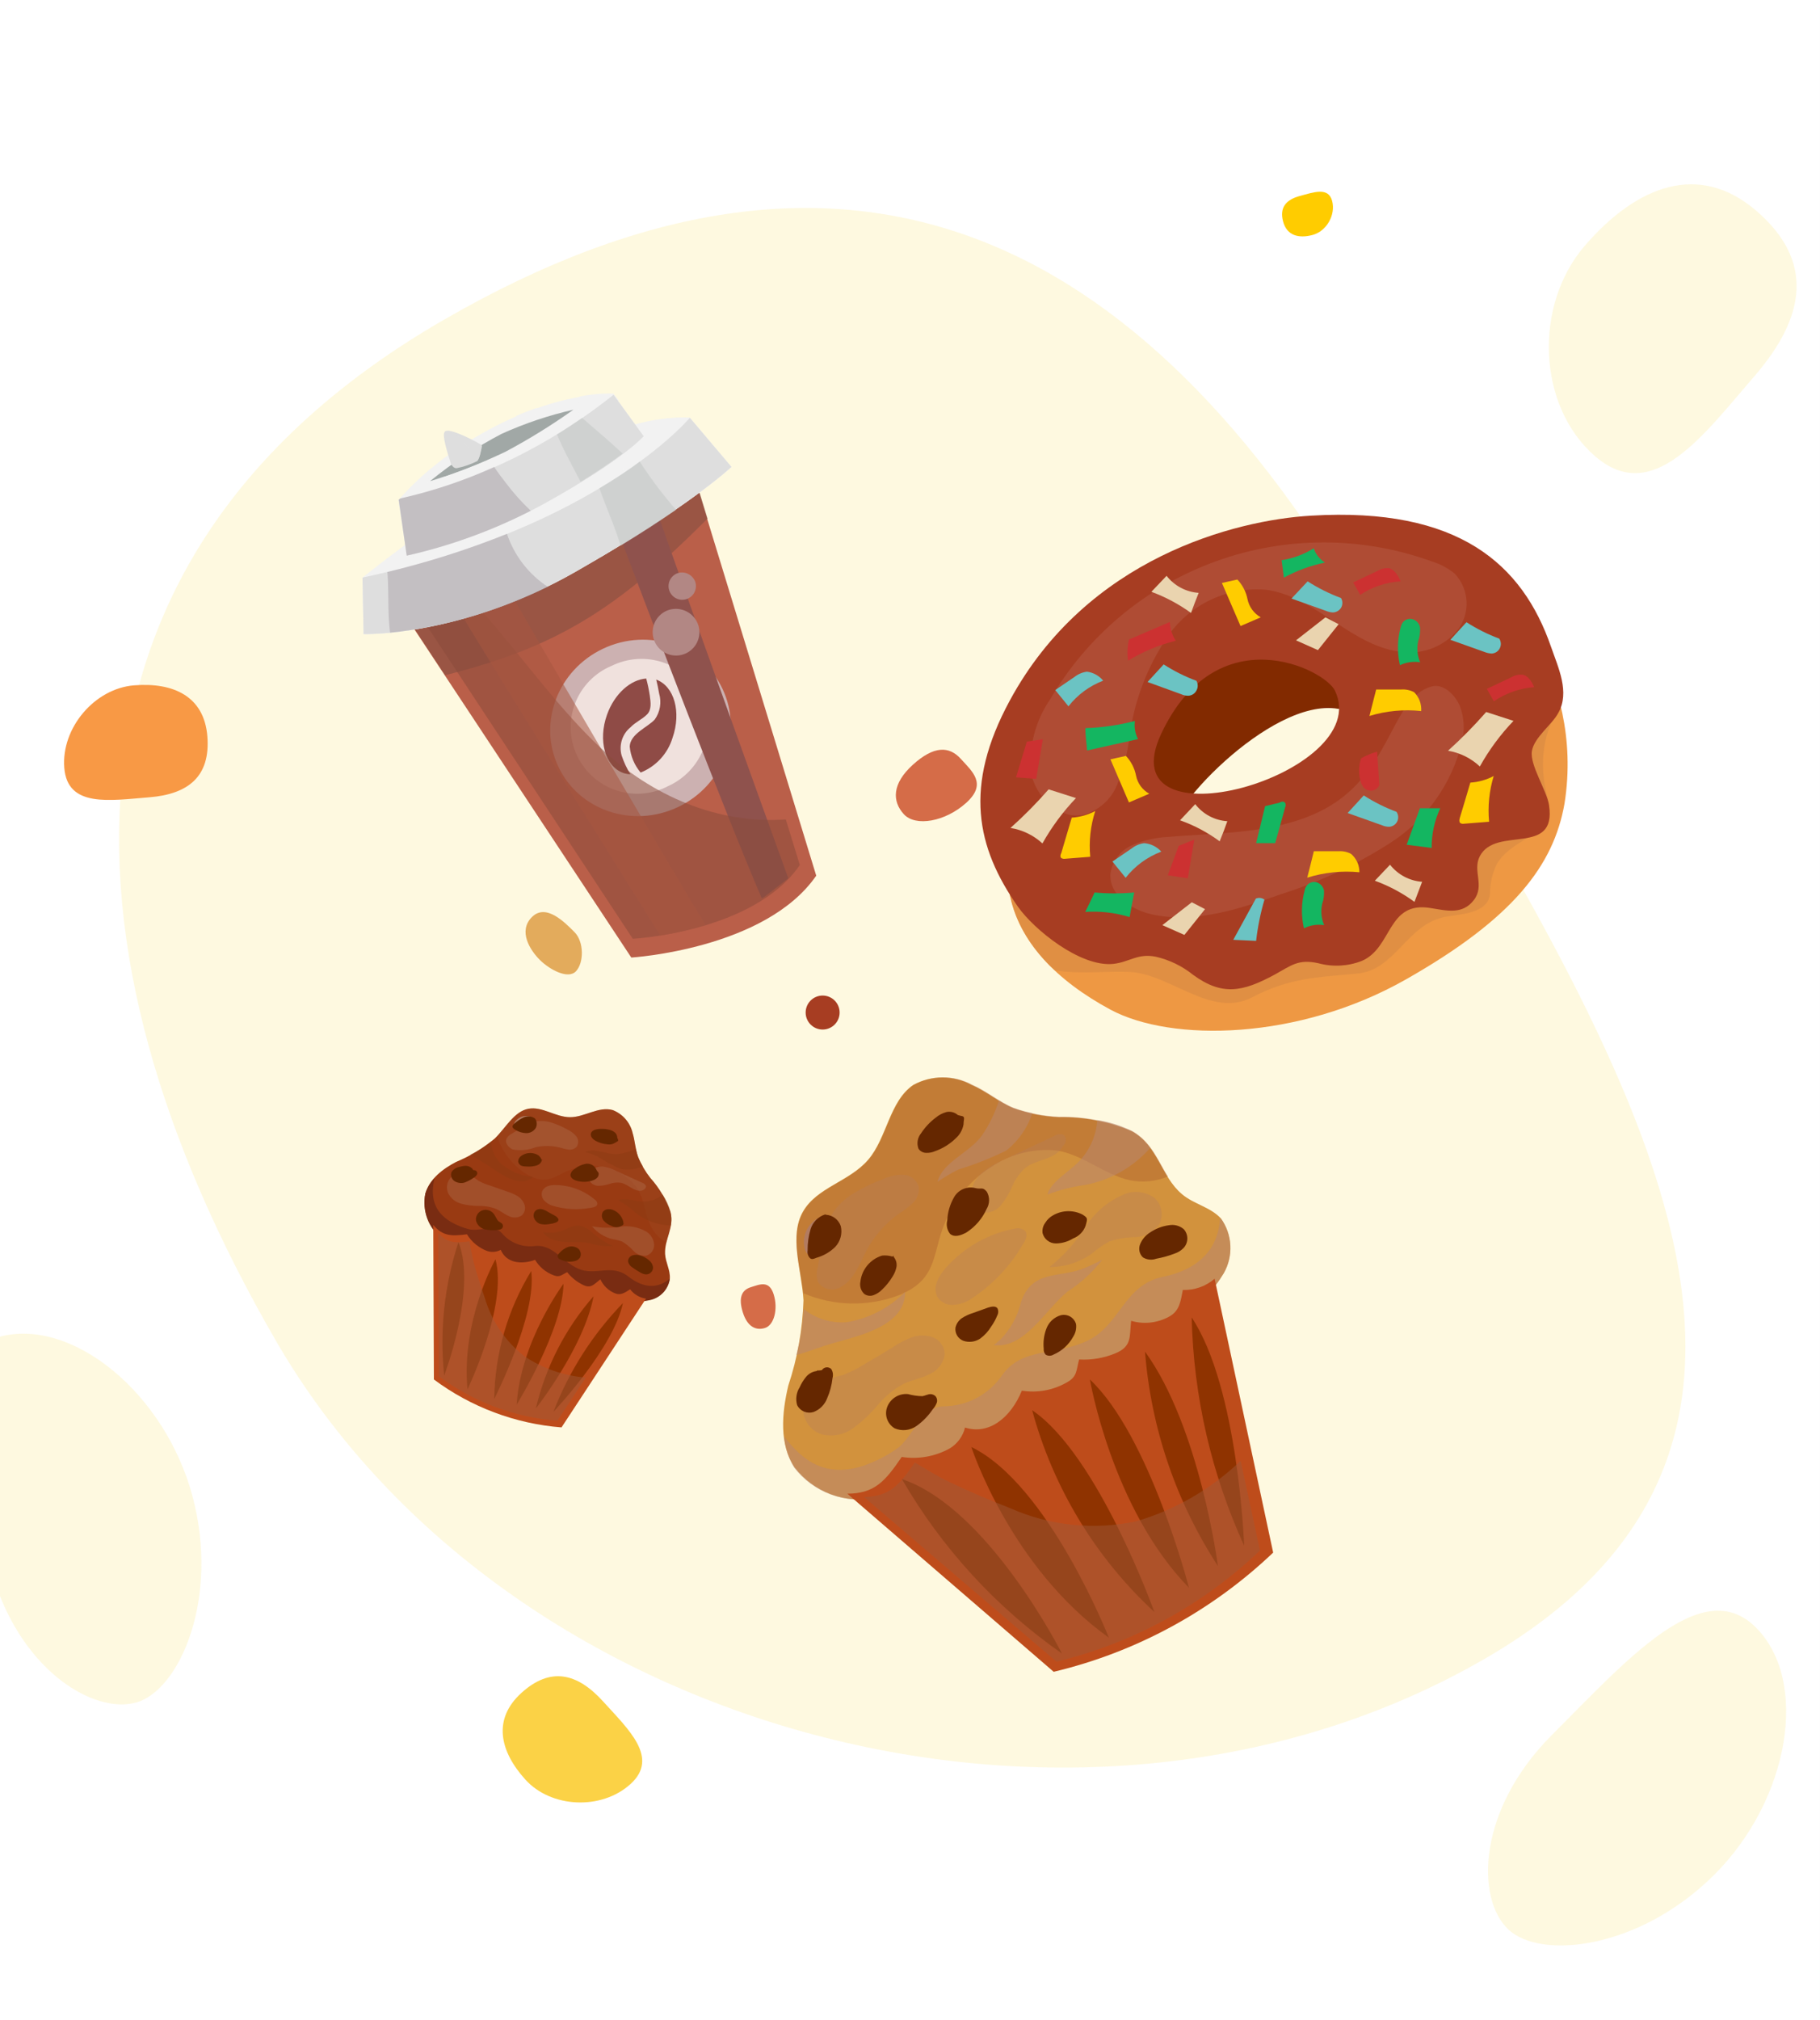 <svg width="375" height="416" viewBox="0 0 375 416" fill="none" xmlns="http://www.w3.org/2000/svg">
<rect x="0" y="0" width="375" height="416" fill="#333333" stroke="none"/>
<g clip-path="url(#clip0)">
<rect y="-58" width="375" height="812" rx="20" fill="white"/>
<path d="M305.884 341.594C223.094 389.393 103.841 357.48 56.734 275.888C9.627 194.296 8.621 113.671 91.412 65.872C174.203 18.073 235.201 47.297 282.308 128.889C329.415 210.481 388.675 293.795 305.884 341.594Z" fill="#FBDF6A" fill-opacity="0.21"/>
<path d="M328.651 93.941C316.813 83.707 315.889 62.921 326.565 50.57C337.241 38.219 350.095 33.222 361.933 43.455C373.771 53.688 372.179 65.095 361.503 77.446C350.827 89.796 340.49 104.174 328.651 93.941Z" fill="#FBDF6A" fill-opacity="0.21"/>
<path d="M361.79 335.124C372.855 346.189 368.689 370.569 353.279 385.978C337.87 401.388 317.415 403.646 310.737 397.26C304.059 390.874 304.377 372.644 319.787 357.235C335.196 341.825 350.725 324.059 361.79 335.124Z" fill="#FBDF6A" fill-opacity="0.21"/>
<path d="M-0.13 275.266C14.985 271.215 34.015 287.013 39.655 308.063C45.295 329.113 37.024 347.956 28.154 350.546C19.285 353.136 3.657 343.746 -1.984 322.697C-7.624 301.647 -15.245 279.316 -0.13 275.266Z" fill="#FBDF6A" fill-opacity="0.21"/>
<path d="M81.294 123.405L130.076 197.175C130.076 197.175 157.692 195.483 168.18 180.315L142.464 96.223C142.464 96.223 100.26 119.455 81.294 123.405Z" fill="#BA5F49"/>
<g style="mix-blend-mode:multiply" opacity="0.75">
<path d="M145.779 106.786L142.532 96.171C142.532 96.171 100.327 119.403 81.361 123.352L91.729 139.035C113.938 133.439 126.665 126.012 145.779 106.786Z" fill="#8F5243"/>
</g>
<path d="M148.887 141.889C144.627 132.882 133.598 129.162 124.253 133.579C114.908 137.996 110.785 148.878 115.045 157.885C119.305 166.892 130.334 170.612 139.679 166.195C149.024 161.778 153.146 150.896 148.887 141.889Z" fill="#CCB1B1"/>
<path d="M144.698 143.416C146.203 146.805 146.304 150.651 144.98 154.112C143.657 157.574 141.015 160.369 137.634 161.886C135.998 162.744 134.204 163.26 132.362 163.406C130.521 163.551 128.668 163.322 126.916 162.733C125.165 162.143 123.551 161.205 122.171 159.975C120.791 158.745 119.674 157.249 118.888 155.576C118.101 153.904 117.662 152.089 117.595 150.242C117.528 148.395 117.836 146.554 118.5 144.83C119.163 143.106 120.169 141.534 121.457 140.209C122.744 138.884 124.286 137.833 125.991 137.121C129.307 135.485 133.136 135.229 136.641 136.409C140.147 137.588 143.043 140.108 144.698 143.416Z" fill="#F0E1DD"/>
<path d="M128.081 155.563C127.788 154.519 127.807 153.411 128.136 152.377C128.464 151.343 129.088 150.428 129.93 149.744C130.932 148.697 132.317 148.111 133.311 147.124C134.305 146.137 134.071 144.613 133.882 143.216C133.704 142.039 133.459 140.872 133.15 139.722C129.952 139.926 126.61 142.841 125.071 147.175C123.183 152.455 124.668 157.829 128.404 159.158C128.884 159.325 129.386 159.42 129.893 159.438C129.141 158.221 128.533 156.921 128.081 155.563Z" fill="#8F4B46"/>
<path d="M135.211 139.939C135.44 140.862 135.639 141.818 135.809 142.805C136.075 143.709 136.131 144.661 135.974 145.59C135.817 146.519 135.451 147.399 134.903 148.165C133.435 149.763 129.883 151.08 129.75 153.702C129.928 155.683 130.713 157.561 131.997 159.081C133.56 158.459 134.963 157.492 136.102 156.254C137.241 155.015 138.086 153.536 138.575 151.925C140.416 146.654 138.943 141.297 135.211 139.939Z" fill="#8F4B46"/>
<g style="mix-blend-mode:screen">
<path d="M157.81 184.427C159.145 183.391 160.768 182.134 162.425 180.85C157.419 167.022 141.158 121.982 135.648 106.108C133.036 107.566 130.341 108.868 127.576 110.009C133.304 125.361 149.977 168.837 156.95 184.958C157.286 184.833 157.552 184.653 157.81 184.427Z" fill="#8F524D"/>
</g>
<g style="mix-blend-mode:multiply" opacity="0.55">
<path d="M123.668 153.921C115.465 146.199 108.668 136.765 101.349 128.195C99.639 126.284 98.067 124.255 96.643 122.122C93.091 123.517 89.436 124.639 85.713 125.476L130.381 193.31C130.381 193.31 155.329 191.981 164.798 178.117L161.913 168.738C148.082 169.71 134.517 164.113 123.668 153.921Z" fill="#8B4B3A"/>
</g>
<g style="mix-blend-mode:multiply" opacity="0.55">
<path d="M103.884 119.733C101.254 120.878 95.669 122.471 93.203 123.408C100.841 136.441 135.096 191.118 136.071 192.691C139.219 192.146 142.329 191.4 145.381 190.457C142.541 186.025 105.523 123.174 103.884 119.733Z" fill="#A75640"/>
</g>
<g style="mix-blend-mode:screen">
<path d="M143.908 128.813C144.176 129.722 144.171 130.691 143.891 131.596C143.612 132.502 143.071 133.305 142.337 133.905C141.603 134.504 140.709 134.874 139.765 134.966C138.822 135.059 137.872 134.871 137.035 134.427C136.198 133.982 135.51 133.299 135.059 132.466C134.607 131.632 134.412 130.683 134.498 129.739C134.583 128.795 134.945 127.897 135.539 127.158C136.133 126.42 136.931 125.873 137.835 125.586C138.445 125.399 139.087 125.334 139.722 125.394C140.358 125.455 140.976 125.641 141.54 125.94C142.104 126.24 142.603 126.648 143.01 127.141C143.416 127.634 143.721 128.202 143.908 128.813Z" fill="#B28784"/>
</g>
<g style="mix-blend-mode:screen">
<path d="M143.313 120.014C143.443 120.548 143.416 121.108 143.233 121.627C143.05 122.145 142.719 122.598 142.283 122.931C141.846 123.264 141.321 123.462 140.773 123.502C140.225 123.541 139.677 123.419 139.197 123.152C138.717 122.885 138.325 122.483 138.07 121.996C137.814 121.509 137.706 120.959 137.759 120.412C137.812 119.865 138.023 119.345 138.367 118.917C138.711 118.488 139.172 118.169 139.694 117.999C140.064 117.891 140.452 117.858 140.834 117.901C141.217 117.944 141.588 118.063 141.924 118.251C142.261 118.438 142.557 118.691 142.795 118.993C143.034 119.296 143.209 119.643 143.313 120.014Z" fill="#B28784"/>
</g>
<path d="M74.692 118.937L74.913 130.57C74.913 130.57 95.12 131.155 118.691 117.679C142.263 104.204 150.709 96.142 150.709 96.142L142.138 86.025C142.138 86.025 119.677 83.126 74.692 118.937Z" fill="#F2F2F2"/>
<g style="mix-blend-mode:screen" opacity="0.9">
<path d="M83.811 124.594C84.141 120.484 84.693 116.395 85.468 112.345L85.744 110.642C82.271 113.144 78.563 115.936 74.731 118.987L74.913 130.57C77.654 130.567 80.391 130.365 83.102 129.963C83.248 128.163 83.485 126.371 83.811 124.594Z" fill="#F2F2F2"/>
</g>
<g style="mix-blend-mode:screen" opacity="0.9">
<path d="M123.728 114.751C143.473 103.077 150.675 96.169 150.675 96.169L142.138 86.025C138.191 85.861 134.245 86.365 130.467 87.516C128.761 96.663 125.935 105.622 123.728 114.751Z" fill="#F2F2F2"/>
</g>
<path d="M74.692 118.937L74.913 130.57C74.913 130.57 95.12 131.155 118.691 117.679C142.263 104.204 150.709 96.142 150.709 96.142L142.138 86.025C142.138 86.025 123.448 108.524 74.692 118.937Z" fill="#DEDEDE"/>
<g style="mix-blend-mode:screen" opacity="0.65">
<path d="M131.816 95.053C129.534 96.822 126.73 98.616 123.513 100.541C124.729 104.066 126.319 107.653 127.169 110.216C127.385 110.915 127.619 111.6 127.888 112.366C132.464 109.578 136.221 107.127 139.297 104.986C136.572 101.856 134.072 98.537 131.816 95.053Z" fill="#C7CBC9"/>
</g>
<g style="mix-blend-mode:multiply" opacity="0.35">
<path d="M104.454 109.923C96.443 113.144 88.205 115.772 79.808 117.787C79.855 118.266 79.901 118.744 79.917 119.219C80.088 122.931 79.898 126.598 80.377 130.288C91.688 129.07 102.697 125.881 112.906 120.863C108.938 118.271 105.961 114.416 104.454 109.923Z" fill="#8F838D"/>
</g>
<path d="M82.142 102.956L83.802 114.421C94.089 112.093 103.984 108.291 113.182 103.132C128.577 94.505 132.631 89.819 132.631 89.819L126.33 81.165C126.33 81.165 114.495 80.211 97.761 90.147C91.924 93.584 86.655 97.905 82.142 102.956Z" fill="#F2F2F2"/>
<g style="mix-blend-mode:screen" opacity="0.9">
<path d="M126.011 84.77C126.295 84.333 126.553 83.862 126.81 83.392C126.98 83.038 127.201 82.712 127.467 82.423L126.405 81.053C124.078 80.98 121.751 81.176 119.469 81.636C119.362 83.208 119.22 84.807 119.04 86.355C118.859 87.902 118.66 89.356 118.412 90.957C121.073 89.056 123.611 86.99 126.011 84.77Z" fill="#F2F2F2"/>
</g>
<g style="mix-blend-mode:screen" opacity="0.9">
<path d="M107.032 97.501C108.145 97.018 109.236 96.47 110.31 95.935C109.716 95.104 109.429 94.092 109.498 93.072C109.638 90.04 110.179 86.967 110.572 83.982C109.232 84.452 107.82 85.005 106.417 85.605C105.45 89.874 104.823 94.232 104.152 98.569C105.055 98.302 106.05 97.91 107.032 97.501Z" fill="#F2F2F2"/>
</g>
<g style="mix-blend-mode:screen" opacity="0.9">
<path d="M86.954 103.369C87.137 102.721 87.341 102.076 87.565 101.433C87.991 99.749 88.435 98.052 88.904 96.388C86.472 98.386 84.21 100.582 82.142 102.956L82.39 104.848C83.892 104.307 85.403 103.812 86.954 103.369Z" fill="#F2F2F2"/>
</g>
<path d="M108.632 92.931C100.356 97.291 91.551 100.565 82.437 102.673L82.116 102.922L83.802 114.421C94.089 112.093 103.984 108.291 113.182 103.132C128.577 94.505 132.631 89.82 132.631 89.82L126.421 81.284C120.869 85.714 114.913 89.614 108.632 92.931Z" fill="#DEDEDE"/>
<g style="mix-blend-mode:screen" opacity="0.65">
<path d="M119.947 86.058C118.177 87.267 116.51 88.397 114.759 89.455C116.162 92.836 118.011 96.06 119.623 99.223C123.475 96.861 126.285 94.9 128.289 93.401C125.647 90.9 122.763 88.505 119.947 86.058Z" fill="#C7CBC9"/>
</g>
<g style="mix-blend-mode:multiply" opacity="0.35">
<path d="M104.108 99.28C103.334 98.282 102.535 97.25 101.82 96.153C95.621 98.984 89.141 101.156 82.488 102.634L82.166 102.882L83.802 114.421C92.674 112.421 101.258 109.316 109.355 105.178C107.44 103.366 105.685 101.393 104.108 99.28Z" fill="#8F838D"/>
</g>
<path d="M88.61 99.08C93.173 95.341 98.108 92.079 103.336 89.346C108.093 87.192 113.056 85.523 118.148 84.365C113.675 87.549 109 90.439 104.153 93.018C99.127 95.416 93.932 97.442 88.61 99.08Z" fill="#A1A8A6"/>
<g style="mix-blend-mode:multiply">
<path d="M98.415 91.725C97.572 92.243 96.803 93.137 95.947 93.638C94.384 95.005 92.931 96.493 91.602 98.088C93.739 97.353 96.742 96.27 100.325 94.713C99.882 91.103 98.913 91.529 98.415 91.725Z" fill="#A1A8A6"/>
</g>
<path d="M94.134 96.397C93.618 96.499 93.101 96.006 92.854 95.304C92.135 93.153 91.084 89.528 91.593 88.998C91.952 87.61 99.344 91.492 99.306 91.792C99.166 92.659 98.796 94.625 98.279 94.971C96.969 95.633 95.574 96.113 94.134 96.397Z" fill="#DEDEDE"/>
<g style="mix-blend-mode:screen" opacity="0.65">
<path d="M92.162 88.719C94.094 89.118 96.198 91.413 98.245 94.998C98.769 94.591 99.149 92.672 99.272 91.819C99.344 91.493 93.252 88.416 92.162 88.719Z" fill="#DEDEDE"/>
</g>
<path d="M307.797 119.713C301.865 113.233 260.339 114.54 240.229 129.487C233.372 134.579 229.345 142.066 223.902 147.647C197.098 175.664 206.622 195.948 228.8 207.9C241.318 214.625 267.496 214.271 289.701 201.665C311.906 189.059 320.124 178.142 322.356 165.481C326.682 138.309 307.797 119.713 307.797 119.713ZM293.402 166.788C290.082 166.08 285.238 164.474 280.258 163.548C280.105 163.561 279.95 163.561 279.796 163.548C276.586 163.662 273.387 163.98 270.217 164.501C268.955 165.484 267.638 166.393 266.271 167.224C263.622 168.266 261.367 170.113 259.822 172.506C259.277 173.427 258.555 174.232 257.7 174.874C256.56 176.66 255.551 178.525 254.679 180.456C250.135 190.502 245.753 175.664 241.291 172.097C238.896 168.122 261.482 143.4 275.551 145.796C277.397 145.831 279.229 146.124 280.993 146.667L281.565 146.885C286.708 147.62 291.824 148.9 296.885 149.989C307.688 152.385 304.178 169.238 293.402 166.87V166.788Z" fill="#EE9843"/>
<g style="mix-blend-mode:multiply" opacity="0.65">
<path d="M306.872 119.032C298.409 113.369 259.523 115.139 240.23 129.487C233.372 134.579 229.345 142.066 223.902 147.647C202.949 169.429 204.228 186.691 216.283 198.834L217.399 199.814C222.841 200.713 228.882 199.814 233.508 200.195C241.672 201.094 249.836 209.616 257.999 205.368C265.7 201.339 271.333 201.257 279.769 200.467C287.361 199.732 289.756 190.72 297.294 188.896C300.341 188.188 306.655 188.379 307.008 183.995C307.015 181.902 307.489 179.837 308.396 177.951C311.934 171.934 321.077 172.288 318.846 164.12C316.941 157.286 318.056 149.907 321.567 145.878C319.227 131.148 309.702 122.19 306.872 119.032ZM293.266 166.87C289.946 166.162 285.103 164.555 280.123 163.63C279.969 163.643 279.814 163.643 279.66 163.63C276.45 163.743 273.251 164.062 270.081 164.583C268.82 165.565 267.502 166.474 266.136 167.305C263.487 168.348 261.231 170.195 259.686 172.587C259.141 173.508 258.42 174.313 257.564 174.956C256.425 176.742 255.415 178.607 254.543 180.537C252.339 185.384 250.217 184.458 248.067 181.79C245.128 180.047 242.216 172.723 239.25 170.355C236.855 166.407 259.441 141.658 273.51 144.054C275.355 144.102 277.185 144.395 278.953 144.925C279.159 144.99 279.359 145.072 279.551 145.17C284.694 145.878 289.81 147.157 294.872 148.274C296.844 148.638 298.604 149.738 299.797 151.35C306.818 155.952 303.008 168.993 293.402 166.87H293.266Z" fill="#D98B43"/>
</g>
<path d="M215.63 182.334C216.283 183.015 216.936 183.696 217.616 184.349L219.712 183.478C225.535 181.082 230.76 177.434 236.611 175.038L242.053 172.832C241.865 172.621 241.655 172.429 241.427 172.261C239.032 168.285 261.619 143.563 275.687 145.959C277.533 145.994 279.365 146.288 281.13 146.831L281.701 147.049C284.64 147.484 287.579 148.083 290.518 148.709C292.967 145.605 295.389 142.393 298.056 139.371C302.216 134.125 306.842 129.268 311.879 124.859C310.621 123.064 309.258 121.346 307.798 119.713C301.865 113.233 260.34 114.54 240.23 129.487C233.372 134.579 229.345 142.066 223.902 147.647C212.528 159.518 208.119 170.436 208.473 179.966C209.768 179.649 211.126 179.703 212.392 180.122C213.657 180.541 214.779 181.307 215.63 182.334Z" fill="#822A00"/>
<path d="M319.173 165.835C318.737 162.813 315.172 157.531 315.635 154.672C316.098 151.813 319.798 149.227 321.077 146.804C323.499 142.529 321.077 137.519 319.581 133.19C313.676 116.146 300.532 104.384 270.191 106.181C254.489 107.08 223.93 114.894 208.038 144.299C198.514 161.887 201.153 174.466 209.725 186.691C212.964 191.319 222.542 199.188 229.4 198.48C232.747 198.099 234.434 196.247 238.162 197.01C240.969 197.657 243.593 198.932 245.836 200.74C251.85 205.123 256.04 204.225 262.544 200.74C266.136 198.752 267.524 197.445 271.633 198.344C274.581 199.147 277.709 198.985 280.559 197.881C286.981 195.158 285.756 185.438 294.818 186.99C298.11 187.508 301.321 188.379 303.662 185.357C306.002 182.335 303.335 179.312 304.913 176.29C308.26 169.974 320.751 176.454 319.173 165.835ZM239.278 151.051C250.788 126.71 272.966 137.791 275.062 142.229C283.361 159.518 227.903 175.228 239.278 151.051Z" fill="#A73D22"/>
<g style="mix-blend-mode:screen" opacity="0.75">
<path d="M232.665 152.14C233.613 144.442 236.415 137.089 240.828 130.713C243.099 127.54 246.16 125.016 249.707 123.392C253.253 121.769 257.163 121.101 261.047 121.455C271.279 122.953 278.708 133.326 289.021 134.252C291.135 134.503 293.278 134.221 295.255 133.432C297.232 132.642 298.981 131.371 300.341 129.732C301.635 128.043 302.285 125.948 302.175 123.823C302.065 121.698 301.203 119.681 299.743 118.134C298.365 116.995 296.773 116.144 295.062 115.629C280.697 110.399 264.953 110.376 250.572 115.565C236.192 120.754 224.086 130.826 216.365 144.026C213.359 148.391 211.964 153.666 212.419 158.947C213.29 164.12 218.269 168.857 223.304 167.768C224.859 167.325 226.291 166.53 227.49 165.444C228.689 164.358 229.621 163.011 230.215 161.506C231.43 158.502 232.253 155.354 232.665 152.14Z" fill="#B1523A"/>
</g>
<g style="mix-blend-mode:screen" opacity="0.75">
<path d="M271.496 167.305C262.026 171.743 251.06 171.444 240.638 172.342C238.077 172.456 235.56 173.037 233.209 174.058C232.04 174.582 231.023 175.394 230.252 176.417C229.481 177.441 228.982 178.643 228.8 179.911C228.474 184.349 233.263 187.453 237.617 188.352C246.379 190.121 255.359 187.208 263.768 184.186C271.928 181.623 279.7 177.959 286.871 173.295C294.079 168.525 299.212 161.199 301.239 152.793C301.833 150.337 301.681 147.758 300.804 145.388C299.797 143.074 297.402 140.678 294.98 141.358C286.272 143.7 286.871 160.118 271.496 167.305Z" fill="#B1523A"/>
</g>
<path d="M286.163 116.99C285.343 116.939 284.527 117.139 283.823 117.562L278.816 119.931L280.258 122.49C282.749 120.843 285.632 119.885 288.612 119.713C288.068 118.542 287.388 117.29 286.163 116.99Z" fill="#CC3131"/>
<path d="M313.702 138.935C312.884 138.857 312.062 139.048 311.362 139.48L306.355 141.848L307.797 144.408C310.272 142.728 313.142 141.723 316.124 141.494C315.607 140.405 314.927 139.153 313.702 138.935Z" fill="#CC3131"/>
<path d="M311.852 148.437L306.219 146.613C303.757 149.425 301.131 152.089 298.355 154.59C300.813 154.998 303.095 156.125 304.913 157.83C306.815 154.415 309.147 151.259 311.852 148.437Z" fill="#EAD4AF"/>
<path d="M221.698 164.338L216.065 162.541C213.61 165.351 210.984 168.006 208.201 170.491C210.663 170.878 212.954 171.986 214.786 173.676C216.691 170.286 219.013 167.149 221.698 164.338Z" fill="#EAD4AF"/>
<path d="M278.381 175.827C277.595 175.412 276.71 175.223 275.823 175.283H270.707C270.272 177.107 269.809 178.904 269.346 180.728C272.819 179.641 276.474 179.261 280.095 179.612C280.104 178.894 279.955 178.183 279.659 177.529C279.362 176.875 278.926 176.294 278.381 175.827Z" fill="#FFCC00"/>
<path d="M291.361 142.529C290.524 142.09 289.58 141.901 288.639 141.984H283.551L282.163 147.43C285.614 146.377 289.243 146.034 292.83 146.422C292.88 145.706 292.775 144.987 292.521 144.315C292.267 143.643 291.872 143.034 291.361 142.529Z" fill="#FFCC00"/>
<path d="M223.63 149.935C223.63 151.459 223.875 152.984 223.984 154.536L234.488 152.194C233.892 151.048 233.664 149.745 233.835 148.464C230.498 149.33 227.076 149.823 223.63 149.935Z" fill="#14B661"/>
<path d="M241.046 128.072L232.61 131.693C232.285 133.122 232.221 134.597 232.42 136.049C235.474 134.183 238.796 132.797 242.271 131.938C241.505 130.791 241.081 129.45 241.046 128.072Z" fill="#CC3131"/>
<path d="M255.604 128.915L259.768 127.118C259.078 126.728 258.48 126.197 258.011 125.559C257.542 124.92 257.213 124.19 257.047 123.416C256.753 121.882 256.025 120.464 254.951 119.332L251.767 120.039C253.074 123.007 254.298 125.948 255.604 128.915Z" fill="#FFCC00"/>
<path d="M232.61 165.236L236.801 163.439C236.105 163.058 235.501 162.529 235.03 161.889C234.56 161.249 234.236 160.515 234.079 159.736C233.786 158.203 233.058 156.785 231.984 155.652L228.8 156.36L232.61 165.236Z" fill="#FFCC00"/>
<path d="M275.823 128.534L273.102 127.118L267.034 131.856L271.551 133.871L275.823 128.534Z" fill="#EAD4AF"/>
<path d="M248.285 187.208L245.563 185.792L239.495 190.503L244.039 192.517L248.285 187.208Z" fill="#EAD4AF"/>
<path d="M292.585 129.215C292.517 128.811 292.334 128.435 292.06 128.131C291.785 127.827 291.429 127.608 291.034 127.5C290.637 127.392 290.215 127.416 289.832 127.568C289.45 127.72 289.127 127.993 288.911 128.344C288.788 128.588 288.688 128.843 288.612 129.106C287.905 131.675 287.849 134.379 288.449 136.975C289.744 136.357 291.196 136.148 292.612 136.376C292.031 135.01 291.888 133.497 292.204 132.047C292.528 131.14 292.658 130.175 292.585 129.215Z" fill="#14B661"/>
<path d="M272.803 183.369C272.721 182.967 272.53 182.594 272.252 182.292C271.974 181.99 271.619 181.769 271.225 181.654C270.828 181.559 270.412 181.593 270.036 181.749C269.66 181.906 269.342 182.177 269.13 182.525C268.975 182.754 268.873 183.014 268.83 183.287C268.123 185.856 268.067 188.56 268.667 191.156C269.952 190.506 271.408 190.278 272.83 190.503C272.249 189.127 272.106 187.606 272.422 186.146C272.729 185.254 272.859 184.311 272.803 183.369Z" fill="#14B661"/>
<path d="M240.611 180.238L244.747 180.864C245.183 178.142 245.618 175.555 246.081 172.887L242.87 174.167C242.135 176.127 241.373 178.196 240.611 180.238Z" fill="#CC3131"/>
<path d="M218.651 176.671C218.885 176.82 219.166 176.878 219.44 176.835L224.637 176.426C224.338 173.248 224.69 170.043 225.671 167.006C224.17 167.795 222.52 168.258 220.828 168.367C220.12 170.79 219.385 173.214 218.678 175.637C218.487 175.991 218.406 176.426 218.651 176.671Z" fill="#FFCC00"/>
<path d="M300.858 169.456C300.967 169.534 301.091 169.589 301.222 169.617C301.353 169.645 301.489 169.646 301.62 169.619L306.818 169.211C306.52 166.039 306.843 162.839 307.77 159.791C306.28 160.583 304.638 161.047 302.953 161.152C302.246 163.575 301.511 166.026 300.776 168.449C300.695 168.721 300.613 169.211 300.858 169.456Z" fill="#FFCC00"/>
<path d="M294.981 174.602C294.959 171.782 295.563 168.992 296.749 166.434H292.559L289.837 173.949L294.981 174.602Z" fill="#14B661"/>
<path d="M254.109 193.525L258.816 193.742C259.144 190.867 259.717 188.025 260.531 185.248C260.28 185.061 259.985 184.942 259.675 184.904C259.365 184.866 259.05 184.909 258.762 185.03L254.109 193.525Z" fill="#6BC3C3"/>
<path d="M211.575 152.712L209.344 160.063L213.507 160.39L214.868 152.222L211.575 152.712Z" fill="#CC3131"/>
<path d="M223.958 138.309C223.034 138.431 222.161 138.797 221.427 139.37L217.427 142.093L220.148 145.442C222.009 143.063 224.483 141.237 227.305 140.16C226.466 139.138 225.269 138.475 223.958 138.309Z" fill="#6BC3C3"/>
<path d="M235.739 173.622C234.816 173.744 233.942 174.111 233.208 174.684L229.208 177.406L231.929 180.755C233.839 178.319 236.38 176.455 239.277 175.364C238.368 174.346 237.1 173.721 235.739 173.622Z" fill="#6BC3C3"/>
<path d="M305.947 134.279C306.392 134.449 306.86 134.55 307.335 134.579C307.686 134.564 308.027 134.457 308.323 134.267C308.619 134.078 308.86 133.813 309.02 133.5C309.181 133.188 309.255 132.838 309.237 132.487C309.218 132.136 309.106 131.796 308.914 131.502C306.548 130.625 304.285 129.493 302.165 128.126C301.049 129.324 299.934 130.522 298.845 131.747L305.947 134.279Z" fill="#6BC3C3"/>
<path d="M284.775 169.946C285.214 170.136 285.686 170.238 286.163 170.246C286.518 170.24 286.865 170.138 287.166 169.95C287.467 169.763 287.712 169.497 287.874 169.181C288.036 168.865 288.11 168.511 288.086 168.157C288.063 167.802 287.944 167.461 287.742 167.169C285.379 166.287 283.116 165.155 280.993 163.793L277.673 167.414L284.775 169.946Z" fill="#6BC3C3"/>
<path d="M273.21 125.784C273.649 125.976 274.12 126.087 274.598 126.111C274.941 126.109 275.278 126.021 275.577 125.854C275.877 125.688 276.13 125.448 276.312 125.158C276.492 124.853 276.587 124.505 276.587 124.151C276.587 123.797 276.492 123.449 276.312 123.143C273.903 122.247 271.595 121.097 269.428 119.713L266.108 123.252L273.21 125.784Z" fill="#6BC3C3"/>
<path d="M243.413 142.965C243.85 143.16 244.323 143.262 244.801 143.264C245.156 143.256 245.502 143.154 245.803 142.967C246.104 142.78 246.35 142.516 246.516 142.202C246.69 141.895 246.781 141.548 246.781 141.195C246.781 140.842 246.69 140.495 246.516 140.187C244.15 139.31 241.887 138.178 239.767 136.811L236.447 140.432L243.413 142.965Z" fill="#6BC3C3"/>
<path d="M270.68 112.906C268.664 114.163 266.414 114.996 264.067 115.356C264.23 116.554 264.394 117.752 264.53 118.95C267.179 117.497 270.032 116.451 272.993 115.847C271.908 115.16 271.091 114.122 270.68 112.906Z" fill="#14B661"/>
<path d="M252.883 169.102C251.595 169.018 250.34 168.662 249.2 168.057C248.06 167.451 247.061 166.61 246.27 165.59L243.141 168.912C246.06 169.947 248.81 171.405 251.305 173.241C251.876 171.879 252.393 170.491 252.883 169.102Z" fill="#EAD4AF"/>
<path d="M246.978 122.081C245.691 121.994 244.437 121.636 243.297 121.031C242.158 120.426 241.159 119.587 240.366 118.569L237.236 121.864C240.146 122.931 242.893 124.397 245.4 126.22C245.89 124.831 246.434 123.47 246.978 122.081Z" fill="#EAD4AF"/>
<path d="M293.021 181.572C291.735 181.482 290.482 181.122 289.343 180.517C288.204 179.912 287.204 179.075 286.409 178.06L283.279 181.354C286.191 182.416 288.94 183.882 291.443 185.711L293.021 181.572Z" fill="#EAD4AF"/>
<path d="M280.911 162.078C281.122 162.338 281.394 162.541 281.703 162.669C282.011 162.798 282.347 162.847 282.68 162.813C283.014 162.768 283.33 162.636 283.598 162.43C283.865 162.225 284.074 161.953 284.204 161.642C284.041 159.355 283.904 157.068 283.741 154.781C282.593 155.101 281.488 155.558 280.449 156.142C279.891 157.794 279.891 159.582 280.449 161.234C280.574 161.53 280.729 161.813 280.911 162.078Z" fill="#CC3131"/>
<path d="M264.775 165.291C264.53 164.964 263.986 165.046 263.605 165.291L260.666 165.998C260.04 168.531 259.442 171.063 258.816 173.622H262.734C263.442 171.172 264.122 168.694 264.802 166.216C264.875 166.072 264.91 165.912 264.905 165.75C264.9 165.588 264.856 165.431 264.775 165.291Z" fill="#14B661"/>
<path d="M223.604 187.78C226.691 187.574 229.789 187.934 232.747 188.842C233.046 187.154 233.373 185.466 233.699 183.778C230.984 184.021 228.252 184.021 225.536 183.778C224.883 185.221 224.23 186.5 223.604 187.78Z" fill="#14B661"/>
<path d="M188.174 223.4C183.225 226.763 182.769 234.29 178.86 238.821C174.952 243.351 168.331 244.456 165.442 249.489C162.553 254.521 165.186 261.585 165.554 267.749C165.369 273.724 164.315 279.64 162.425 285.312C161.062 291.047 160.546 297.438 163.709 302.137C165.641 304.656 168.24 306.581 171.212 307.693C174.184 308.805 177.409 309.06 180.519 308.428C186.84 307.024 192.848 304.467 198.244 300.885C214.239 292.201 229.495 282.217 243.857 271.034C247.218 268.699 250.044 265.676 252.15 262.166C253.139 260.428 253.61 258.442 253.505 256.445C253.401 254.448 252.725 252.523 251.559 250.898C249.418 248.548 245.951 247.954 243.535 245.893C239.151 242.187 238.691 235.998 233.208 232.955C228.466 230.939 223.352 229.947 218.2 230.046C214.994 229.905 211.827 229.284 208.806 228.203C205.836 226.983 203.329 224.766 200.199 223.405C198.356 222.397 196.289 221.868 194.187 221.867C192.086 221.866 190.019 222.393 188.174 223.4Z" fill="#D2923D"/>
<g style="mix-blend-mode:screen" opacity="0.32">
<path d="M185.025 266.771C193.961 263.283 191.743 257.384 195.374 250.307C197.32 246.183 200.408 242.703 204.272 240.282C208.268 237.58 213.093 236.388 217.886 236.919C223.324 237.905 227.457 241.809 232.737 243.017C235.39 243.564 238.148 243.299 240.649 242.256C238.546 238.894 237.192 235.072 233.264 232.872C228.522 230.855 223.408 229.864 218.256 229.962C215.05 229.821 211.884 229.2 208.862 228.119C205.892 226.9 203.385 224.683 200.255 223.321C198.407 222.336 196.342 221.83 194.248 221.848C192.154 221.866 190.098 222.408 188.267 223.425C183.318 226.788 182.862 234.315 178.954 238.846C175.045 243.376 168.425 244.481 165.535 249.514C162.646 254.546 164.871 260.545 165.516 266.289C171.714 268.953 178.701 269.126 185.025 266.771Z" fill="#A24B27"/>
</g>
<g style="mix-blend-mode:multiply" opacity="0.55">
<path d="M171.991 276.486C177.484 274.916 186.52 272.905 186.511 266.013C183.216 269.359 178.934 271.559 174.296 272.287C171.148 272.482 168.039 271.501 165.573 269.535C165.426 272.744 164.921 275.927 164.067 279.024C166.618 278.352 169.262 277.21 171.991 276.486Z" fill="#B9866E"/>
</g>
<g style="mix-blend-mode:multiply" opacity="0.55">
<path d="M193.171 243.358C194.533 242.421 195.958 241.578 197.435 240.834C200.851 239.789 204.177 238.47 207.382 236.89C209.859 234.895 211.712 232.23 212.721 229.213C211.358 228.982 210.019 228.625 208.721 228.148C207.724 227.709 206.758 227.198 205.833 226.62C205.03 229.137 203.872 231.526 202.395 233.716C199.836 237.386 194.208 239.216 193.171 243.358Z" fill="#B9866E"/>
</g>
<g style="mix-blend-mode:multiply" opacity="0.55">
<path d="M223.21 261.216C218.267 263.196 212.526 261.37 210.318 268.299C209.611 271.198 208.119 273.846 206.006 275.953C205.615 276.31 205.161 276.651 204.739 277C211.13 277.746 215.34 269.735 219.931 265.98C222.684 264.207 225.116 261.978 227.123 259.39C225.852 260.068 224.546 260.678 223.21 261.216Z" fill="#B9866E"/>
</g>
<g style="mix-blend-mode:multiply" opacity="0.55">
<path d="M216.002 245.351C215.935 245.553 215.881 245.758 215.838 245.966C218.283 245.048 220.82 244.397 223.406 244.026C228.658 243.088 233.439 240.399 236.97 236.397C235.946 234.943 234.615 233.733 233.07 232.853C230.89 231.733 228.535 230.995 226.107 230.668C225.901 233.378 224.902 235.967 223.234 238.112C221.153 240.855 217.529 242.461 216.002 245.351Z" fill="#B9866E"/>
</g>
<g style="mix-blend-mode:multiply" opacity="0.55">
<path d="M251.376 250.85C251.087 256.509 247.716 261.249 239.627 262.918C231.538 264.588 230.863 272.815 224.101 276.058C217.339 279.301 210.589 277.305 206.434 283.254C205.087 285.193 203.293 286.78 201.205 287.882C199.117 288.984 196.795 289.568 194.435 289.585C189.73 289.683 188.102 296.041 184.753 298.347C182.743 299.739 180.56 300.864 178.26 301.695C170.518 304.413 165.533 301.107 161.554 295.761C161.731 298.067 162.459 300.296 163.677 302.261C165.626 304.763 168.238 306.668 171.215 307.758C174.192 308.848 177.416 309.081 180.52 308.428C186.841 307.024 192.849 304.467 198.245 300.886C214.24 292.201 229.496 282.217 243.858 271.034C247.219 268.699 250.045 265.676 252.151 262.166C253.14 260.428 253.611 258.443 253.506 256.445C253.402 254.448 252.726 252.523 251.56 250.899L251.376 250.85Z" fill="#B9866E"/>
</g>
<path d="M243.717 265.623C243.247 268.004 243.055 269.963 240.828 271.15C238.448 272.439 235.658 272.738 233.06 271.983C232.702 275.184 233.281 277.217 229.868 278.649C227.489 279.646 224.915 280.088 222.341 279.941C221.726 282.25 221.993 283.474 219.757 284.692C216.967 286.28 213.718 286.869 210.548 286.36C208.213 292.035 203.695 295.513 198.838 293.956C198.405 295.738 197.284 297.276 195.721 298.235C192.702 299.919 189.207 300.543 185.793 300.009C182.378 305.033 180.192 307.55 174.585 307.573L217.107 344.25C234.083 340.21 249.687 331.739 262.328 319.702L250.263 263.312C248.448 264.876 246.111 265.701 243.717 265.623Z" fill="#BE4C1B"/>
<path d="M185.83 304.568C194.069 318.804 205.323 331.062 218.802 340.482C218.802 340.482 203.679 310.542 185.83 304.568Z" fill="#8F3300"/>
<path d="M200.143 297.962C200.143 297.962 208.126 322.671 228.468 337.221C228.468 337.221 216.073 305.7 200.143 297.962Z" fill="#8F3300"/>
<path d="M212.672 290.388C216.993 306.331 225.719 320.733 237.849 331.94C237.849 331.94 226.292 299.62 212.672 290.388Z" fill="#8F3300"/>
<path d="M224.571 284.062C224.571 284.062 229.079 310.681 244.978 326.948C244.978 326.948 236.926 295.694 224.571 284.062Z" fill="#8F3300"/>
<path d="M235.92 278.316C237.157 294.062 242.324 309.244 250.947 322.472C250.947 322.472 247.226 293.888 235.92 278.316Z" fill="#8F3300"/>
<path d="M245.537 271.284C245.919 287.519 249.598 303.507 256.349 318.274C256.349 318.274 255.16 285.748 245.537 271.284Z" fill="#8F3300"/>
<g style="mix-blend-mode:multiply" opacity="0.5">
<path d="M234.16 313.254C225.457 315.126 216.386 314.198 208.243 310.604C203.975 308.939 199.739 307.152 195.592 305.157C193.161 304.015 190.851 302.543 188.486 301.154C185.302 305.812 183.327 308.154 178.027 308.259L217.665 342.157C233.418 338.364 247.889 330.47 259.609 319.274L255.631 300.808C249.57 306.613 242.208 310.88 234.16 313.254Z" fill="#9E5838"/>
</g>
<g style="mix-blend-mode:screen" opacity="0.32">
<path d="M218.964 233.612C218.679 233.537 218.382 233.523 218.091 233.57C217.8 233.618 217.523 233.726 217.276 233.888L206.874 238.799C205.304 239.444 203.833 240.306 202.502 241.359C201.144 242.448 200.264 244.023 200.047 245.75C199.952 246.556 200.121 247.372 200.527 248.074C200.934 248.777 201.558 249.329 202.304 249.647C203.04 249.776 203.796 249.703 204.494 249.436C205.192 249.169 205.804 248.718 206.266 248.131C207.226 246.952 208.009 245.639 208.59 244.234C209.199 242.824 210.097 241.558 211.227 240.518C213.643 238.623 217.431 238.874 219.02 236.001C219.748 235.37 219.854 233.981 218.964 233.612Z" fill="#B27B60"/>
</g>
<g style="mix-blend-mode:screen" opacity="0.32">
<path d="M169.314 256.355L168.478 260.979C168.205 261.968 168.224 263.015 168.532 263.993C169.035 264.746 169.813 265.271 170.699 265.458C171.585 265.645 172.509 265.478 173.274 264.992C176.008 263.512 177.125 260.183 178.597 257.377C180.231 254.383 182.53 251.804 185.317 249.837C186.317 249.232 187.248 248.518 188.092 247.708C188.526 247.296 188.861 246.791 189.073 246.231C189.285 245.671 189.368 245.07 189.316 244.474C189.133 243.755 188.722 243.116 188.144 242.653C187.566 242.189 186.852 241.927 186.112 241.906C184.62 241.886 183.144 242.215 181.803 242.868C179.547 243.707 177.385 244.777 175.351 246.062C173.329 247.387 171.701 249.23 170.634 251.399C169.988 252.989 169.545 254.654 169.314 256.355Z" fill="#B27B60"/>
</g>
<g style="mix-blend-mode:screen" opacity="0.32">
<path d="M228.478 255.663C227.269 256.348 226.129 257.148 225.074 258.053C222.507 259.92 219.413 260.92 216.24 260.909C219.184 258.558 221.717 255.735 223.738 252.554C225.766 249.358 228.801 246.93 232.363 245.654C233.302 245.394 234.288 245.352 235.245 245.533C236.203 245.713 237.106 246.111 237.885 246.696C238.627 247.372 239.122 248.275 239.295 249.264C239.467 250.253 239.305 251.271 238.835 252.158C238.275 252.917 237.553 253.541 236.722 253.987C235.891 254.433 234.972 254.688 234.03 254.735C232.142 254.75 230.268 255.063 228.478 255.663Z" fill="#B27B60"/>
</g>
<g style="mix-blend-mode:screen" opacity="0.32">
<path d="M193.085 266.94C193.388 267.475 193.827 267.92 194.359 268.23C194.89 268.539 195.494 268.702 196.109 268.701C197.356 268.693 198.58 268.36 199.661 267.735C204.175 264.881 207.945 260.991 210.657 256.389C211.288 255.502 211.912 254.152 211.151 253.422C210.908 253.214 210.621 253.063 210.312 252.981C210.004 252.898 209.68 252.887 209.366 252.946C203.754 253.939 198.644 256.809 194.875 261.087C194.113 261.912 193.502 262.865 193.07 263.903C192.871 264.385 192.769 264.901 192.772 265.423C192.774 265.944 192.881 266.46 193.085 266.94Z" fill="#B27B60"/>
</g>
<g style="mix-blend-mode:screen" opacity="0.32">
<path d="M177.938 281.004C176.588 281.876 175.147 282.597 173.641 283.156C171.649 283.604 169.728 284.324 167.932 285.295C167.078 285.921 166.405 286.76 165.979 287.729C165.553 288.698 165.39 289.762 165.506 290.814C165.654 291.839 166.081 292.803 166.74 293.601C167.4 294.398 168.266 294.999 169.244 295.337C170.355 295.622 171.514 295.66 172.641 295.447C173.768 295.235 174.835 294.777 175.766 294.107C177.632 292.728 179.329 291.133 180.821 289.355C182.312 287.559 184.131 286.064 186.18 284.947C187.837 284.168 189.765 283.857 191.368 283.032C192.229 282.69 192.985 282.127 193.56 281.401C194.135 280.675 194.509 279.81 194.645 278.894C194.638 278.143 194.411 277.411 193.99 276.789C193.57 276.167 192.976 275.682 192.282 275.396C190.862 274.864 189.298 274.857 187.872 275.375C186.409 275.939 185.019 276.676 183.73 277.569C181.843 278.714 179.886 279.875 177.938 281.004Z" fill="#B27B60"/>
</g>
<path d="M197.977 229.77L197.362 229.606C197.047 229.328 196.672 229.127 196.266 229.019C195.86 228.91 195.435 228.898 195.024 228.983C194.209 229.203 193.452 229.598 192.805 230.139C191.609 231.035 190.581 232.133 189.766 233.385C189.409 233.82 189.174 234.341 189.084 234.896C188.994 235.451 189.052 236.02 189.253 236.545C189.429 236.804 189.665 237.017 189.942 237.165C190.218 237.314 190.526 237.393 190.839 237.396C191.458 237.416 192.075 237.299 192.644 237.053C194.257 236.486 195.727 235.572 196.948 234.375C197.786 233.623 198.346 232.611 198.537 231.501C198.523 230.443 199.003 229.878 197.977 229.77Z" fill="#652700"/>
<path d="M166.985 258.669C167.908 258.915 168.911 258.49 169.7 257.876C170.579 257.287 171.322 256.519 171.882 255.622C172.18 255.158 172.379 254.639 172.467 254.095C172.555 253.551 172.53 252.995 172.395 252.462C172.257 251.958 171.956 251.514 171.538 251.2C171.121 250.886 170.611 250.719 170.089 250.727C170.046 250.686 169.995 250.655 169.939 250.635C169.884 250.615 169.825 250.606 169.766 250.609C169.707 250.611 169.649 250.626 169.596 250.651C169.542 250.676 169.495 250.712 169.455 250.756L168.348 250.955C167.391 251.533 166.629 252.384 166.159 253.398C165.689 254.413 165.533 255.545 165.711 256.648C165.736 257.065 165.866 257.469 166.089 257.822C166.312 258.175 166.62 258.467 166.985 258.669Z" fill="#B27B60"/>
<path d="M223.042 250.094C222.11 249.62 221.076 249.382 220.03 249.403C218.984 249.423 217.96 249.701 217.047 250.212C216.36 250.575 215.784 251.116 215.378 251.778C214.918 252.385 214.715 253.147 214.812 253.902C214.965 254.511 215.315 255.051 215.808 255.439C216.301 255.827 216.909 256.04 217.536 256.045C218.797 256.033 220.03 255.678 221.105 255.018C221.698 254.797 222.236 254.449 222.681 253.998C223.126 253.547 223.466 253.004 223.678 252.407C224.135 250.814 224.105 250.806 223.042 250.094Z" fill="#652700"/>
<path d="M200.968 244.643C200.151 244.44 199.29 244.502 198.511 244.823C197.732 245.143 197.076 245.704 196.638 246.424C195.76 247.909 195.257 249.586 195.173 251.309C195.052 251.783 195.041 252.278 195.142 252.757C195.243 253.235 195.453 253.684 195.756 254.068C196.632 254.862 198.006 254.404 199.128 253.78C200.951 252.608 202.394 250.93 203.28 248.952C203.607 248.42 203.784 247.81 203.794 247.186C203.804 246.562 203.645 245.947 203.335 245.406C202.441 244.31 202.168 244.963 200.968 244.643Z" fill="#652700"/>
<path d="M170.425 287.937C171.007 286.618 171.38 285.216 171.532 283.781C171.624 283.467 171.648 283.137 171.604 282.813C171.56 282.489 171.448 282.178 171.275 281.9C171.139 281.772 170.976 281.676 170.799 281.618C170.621 281.56 170.433 281.542 170.248 281.565C170.062 281.588 169.884 281.652 169.726 281.751C169.568 281.851 169.434 281.984 169.333 282.141L168.621 282.215L168.467 282.174L168.264 282.318C167.425 282.427 166.655 282.845 166.107 283.49C165.567 284.143 165.119 284.867 164.776 285.641C164.429 286.188 164.202 286.802 164.111 287.443C164.02 288.083 164.067 288.736 164.247 289.358C164.555 289.953 165.064 290.42 165.684 290.676C166.304 290.932 166.994 290.959 167.632 290.754C168.27 290.508 168.848 290.13 169.33 289.645C169.811 289.159 170.184 288.577 170.425 287.937Z" fill="#652700"/>
<path d="M184.331 294.114C185.061 294.426 185.859 294.545 186.648 294.461C187.438 294.377 188.193 294.092 188.841 293.634C190.157 292.69 191.294 291.519 192.2 290.177C192.555 289.789 192.833 289.337 193.016 288.845C193.095 288.604 193.107 288.346 193.051 288.099C192.995 287.852 192.873 287.624 192.698 287.441C192.522 287.292 192.314 287.183 192.091 287.124C191.867 287.064 191.633 287.055 191.406 287.097C190.949 287.206 190.497 287.415 190.048 287.494C189.04 287.477 188.037 287.332 187.066 287.062C186.202 286.985 185.335 287.179 184.586 287.618C183.837 288.056 183.244 288.718 182.888 289.51C182.523 290.321 182.469 291.238 182.735 292.086C183.001 292.935 183.569 293.656 184.331 294.114Z" fill="#652700"/>
<path d="M204.258 273.113C204.753 272.416 205.164 271.662 205.482 270.868C205.606 270.643 205.673 270.391 205.679 270.134C205.684 269.877 205.627 269.623 205.513 269.393C205.096 268.853 204.251 269.057 203.607 269.248L200.439 270.382C199.656 270.62 198.91 270.965 198.222 271.407C197.531 271.866 197.046 272.576 196.87 273.388C196.798 273.96 196.921 274.54 197.221 275.033C197.52 275.526 197.978 275.903 198.52 276.102C199.085 276.29 199.686 276.348 200.277 276.272C200.868 276.195 201.434 275.986 201.933 275.659C202.873 274.977 203.664 274.111 204.258 273.113Z" fill="#652700"/>
<path d="M221.712 272.652C221.528 272 221.097 271.445 220.512 271.105C219.926 270.764 219.231 270.665 218.573 270.827C217.89 271.024 217.263 271.38 216.743 271.867C216.224 272.353 215.828 272.956 215.588 273.626C215.093 274.936 214.91 276.343 215.053 277.736C215.026 277.961 215.051 278.189 215.125 278.403C215.2 278.617 215.321 278.811 215.482 278.971C215.727 279.105 216.003 279.172 216.282 279.166C216.562 279.159 216.835 279.079 217.073 278.933C218.79 278.192 220.212 276.9 221.115 275.263C221.619 274.492 221.831 273.566 221.712 272.652Z" fill="#652700"/>
<path d="M242.095 258.103C242.751 257.88 243.346 257.508 243.834 257.017C244.338 256.497 244.626 255.806 244.641 255.083C244.657 254.359 244.398 253.656 243.918 253.116C243.5 252.756 243.006 252.496 242.473 252.354C241.94 252.212 241.382 252.192 240.841 252.296C239.429 252.489 238.082 253.011 236.909 253.821C236.027 254.38 235.337 255.198 234.934 256.163C234.734 256.623 234.68 257.134 234.778 257.626C234.877 258.118 235.124 258.567 235.487 258.914C235.896 259.165 236.357 259.32 236.836 259.368C237.314 259.415 237.796 259.354 238.247 259.188C239.561 258.948 240.849 258.585 242.095 258.103Z" fill="#652700"/>
<path d="M183.866 258.748C183.18 258.538 182.459 258.469 181.746 258.546C180.554 258.91 179.495 259.616 178.701 260.576C177.906 261.537 177.41 262.709 177.275 263.948C177.187 264.395 177.213 264.858 177.351 265.292C177.488 265.726 177.733 266.119 178.063 266.433C178.339 266.635 178.662 266.764 179.002 266.809C179.341 266.853 179.686 266.811 180.006 266.687C180.669 266.441 181.269 266.048 181.761 265.539C182.605 264.735 183.336 263.821 183.935 262.821C184.311 262.229 184.575 261.573 184.714 260.886C184.77 260.547 184.756 260.201 184.675 259.868C184.594 259.535 184.447 259.221 184.242 258.947C183.788 258.298 184.443 258.44 183.866 258.748Z" fill="#652700"/>
<path d="M168.215 258.997C169.686 258.591 171.028 257.813 172.111 256.738C172.633 256.176 173.009 255.495 173.206 254.755C173.403 254.014 173.416 253.236 173.243 252.49C173.031 251.852 172.636 251.291 172.109 250.875C171.581 250.459 170.944 250.207 170.275 250.149L169.998 250.076C169.293 250.303 168.654 250.697 168.135 251.224C167.616 251.752 167.232 252.398 167.016 253.106C166.591 254.529 166.386 256.008 166.407 257.493C166.36 257.767 166.375 258.047 166.453 258.314C166.53 258.58 166.668 258.825 166.855 259.03C167.212 259.422 167.694 259.22 168.215 258.997Z" fill="#652700"/>
<path d="M126.259 228.585C123.346 227.741 120.435 230.077 117.419 230.046C114.403 230.016 111.737 227.781 108.861 228.312C105.984 228.843 104.159 232.301 101.919 234.458C99.533 236.446 96.86 238.061 93.991 239.25C91.267 240.661 88.528 242.738 87.659 245.72C87.32 247.42 87.458 249.18 88.058 250.806C88.657 252.432 89.695 253.861 91.055 254.933C93.805 257.063 96.934 258.652 100.276 259.615C109.23 263.048 118.46 265.71 127.866 267.573C129.904 268.046 132.022 268.05 134.062 267.586C135.075 267.343 135.993 266.803 136.697 266.034C137.402 265.266 137.86 264.305 138.014 263.274C138.13 261.532 137.137 259.948 137.04 258.214C136.886 255.138 138.977 252.768 138.136 249.57C137.248 246.988 135.847 244.611 134.018 242.584C132.973 241.262 132.118 239.8 131.479 238.24C130.892 236.637 130.845 234.927 130.349 233.301C130.101 232.242 129.598 231.26 128.886 230.438C128.174 229.616 127.272 228.98 126.259 228.585Z" fill="#993A12"/>
<g style="mix-blend-mode:screen" opacity="0.32">
<path d="M108.932 242.022C113.343 244.338 114.811 241.485 118.729 240.488C120.957 239.853 123.323 239.896 125.525 240.612C127.926 241.309 130.011 242.814 131.428 244.873C132.865 247.392 132.937 250.422 134.309 252.897C135.006 254.138 136.049 255.149 137.311 255.807C137.814 253.78 138.737 251.895 138.104 249.549C137.216 246.966 135.815 244.59 133.986 242.563C132.941 241.24 132.086 239.778 131.447 238.218C130.86 236.616 130.813 234.906 130.317 233.28C130.066 232.231 129.566 231.258 128.859 230.444C128.153 229.63 127.26 228.998 126.257 228.602C123.345 227.759 120.433 230.095 117.417 230.064C114.401 230.033 111.735 227.798 108.859 228.329C105.983 228.861 104.418 231.789 102.452 233.999C103.527 237.393 105.841 240.258 108.932 242.022Z" fill="#A24B27"/>
</g>
<g style="mix-blend-mode:multiply" opacity="0.55">
<path d="M100.762 240.126C103.272 241.797 107.198 244.753 109.821 242.346C107.34 242.165 104.986 241.176 103.12 239.529C101.949 238.332 101.262 236.743 101.193 235.069C99.878 236.144 98.436 237.052 96.9 237.774C98.218 238.591 99.515 239.3 100.762 240.126Z" fill="#8C3A12"/>
</g>
<g style="mix-blend-mode:multiply" opacity="0.55">
<path d="M120.616 237.232C121.434 237.459 122.238 237.737 123.021 238.064C124.553 239.066 126.162 239.945 127.832 240.694C129.387 240.981 130.993 240.799 132.445 240.172C132.079 239.571 131.759 238.944 131.489 238.294C131.303 237.746 131.151 237.187 131.034 236.62C129.834 237.14 128.566 237.488 127.269 237.654C125.104 237.836 122.497 236.241 120.616 237.232Z" fill="#8C3A12"/>
</g>
<g style="mix-blend-mode:multiply" opacity="0.55">
<path d="M124.321 255.513C121.888 254.203 120.544 251.24 117.145 252.847C115.794 253.588 114.258 253.924 112.721 253.814L111.874 253.707C113.809 256.587 118.343 255.44 121.367 255.964C122.979 256.477 124.671 256.691 126.36 256.597C125.656 256.284 124.974 255.922 124.321 255.513Z" fill="#8C3A12"/>
</g>
<g style="mix-blend-mode:multiply" opacity="0.55">
<path d="M127.696 247.035L127.384 247.136C128.589 247.816 129.717 248.624 130.748 249.547C132.848 251.305 135.486 252.291 138.224 252.339C138.414 251.412 138.392 250.455 138.158 249.538C137.818 248.278 137.276 247.082 136.553 245.997C135.505 246.853 134.211 247.354 132.86 247.426C131.162 247.527 129.327 246.627 127.696 247.035Z" fill="#8C3A12"/>
</g>
<path d="M138.015 263.274C135.823 265.192 132.882 265.539 129.433 262.836C125.983 260.133 122.621 262.833 119.103 261.228C115.778 259.753 113.901 256.142 110.141 256.579C108.898 256.733 107.635 256.575 106.467 256.121C105.299 255.666 104.262 254.929 103.449 253.974C101.785 252.007 98.71 253.69 96.538 253.098C95.276 252.767 94.064 252.271 92.933 251.623C89.143 249.386 88.743 246.173 89.505 242.651C88.637 243.544 87.994 244.631 87.629 245.821C87.29 247.521 87.428 249.282 88.028 250.908C88.627 252.534 89.665 253.962 91.025 255.035C93.775 257.165 96.904 258.754 100.246 259.716C109.2 263.149 118.43 265.812 127.836 267.675C129.874 268.148 131.992 268.152 134.032 267.687C135.065 267.443 136 266.89 136.711 266.102C137.423 265.314 137.878 264.327 138.015 263.274Z" fill="#792C12"/>
<path d="M129.834 265.486C128.783 266.161 127.913 266.789 126.743 266.324C125.392 265.79 124.303 264.751 123.704 263.427C122.382 264.437 121.8 265.434 120.051 264.545C118.81 263.934 117.722 263.052 116.867 261.964C115.732 262.47 115.39 263.094 114.116 262.616C112.498 262.031 111.133 260.902 110.255 259.422C107.2 260.528 104.255 259.943 103.177 257.365C102.752 257.591 102.287 257.728 101.808 257.77C101.329 257.812 100.847 257.757 100.39 257.609C98.652 256.958 97.181 255.745 96.209 254.163C93.016 254.567 91.242 254.57 89.272 252.248L89.401 284.058C97.064 289.755 106.177 293.175 115.696 293.925L133.101 267.411C132.457 267.321 131.836 267.105 131.276 266.774C130.715 266.444 130.225 266.006 129.834 265.486Z" fill="#BE4C1B"/>
<path d="M94.458 255.786C91.56 264.634 90.559 273.994 91.521 283.255C91.521 283.255 98.33 265.411 94.458 255.786Z" fill="#8F3300"/>
<path d="M102.089 259.3C102.089 259.3 94.983 271.872 96.323 286.095C96.323 286.095 104.675 268.815 102.089 259.3Z" fill="#8F3300"/>
<path d="M109.454 261.727C104.598 269.661 101.966 278.756 101.833 288.058C101.833 288.058 110.654 270.82 109.454 261.727Z" fill="#8F3300"/>
<path d="M116.109 264.344C116.109 264.344 107.272 276.17 106.46 289.224C106.46 289.224 115.963 273.811 116.109 264.344Z" fill="#8F3300"/>
<path d="M122.296 266.92C116.506 273.526 112.427 281.454 110.416 290.006C110.416 290.006 120.331 277.439 122.296 266.92Z" fill="#8F3300"/>
<path d="M128.351 268.32C122.122 274.744 117.252 282.36 114.032 290.71C114.032 290.71 126.373 277.695 128.351 268.32Z" fill="#8F3300"/>
<g style="mix-blend-mode:multiply" opacity="0.5">
<path d="M108.07 279.293C104.17 276.263 101.316 272.086 99.91 267.35C99.074 264.943 98.294 262.508 97.625 260.034C97.245 258.598 97.012 257.111 96.745 255.619C93.782 255.999 92.132 256.001 90.297 253.853L90.415 283.396C97.539 288.685 106.008 291.858 114.852 292.553L120.683 283.666C116.176 283.301 111.836 281.796 108.07 279.293Z" fill="#9E5838"/>
</g>
<g style="mix-blend-mode:screen" opacity="0.32">
<path d="M133.065 244.15C132.918 243.879 132.675 243.672 132.383 243.571L127.004 241.133C126.23 240.733 125.404 240.445 124.549 240.278C124.123 240.189 123.683 240.191 123.257 240.282C122.832 240.373 122.43 240.552 122.077 240.807C121.729 241.071 121.479 241.442 121.365 241.863C121.252 242.284 121.281 242.731 121.448 243.134C121.65 243.461 121.933 243.73 122.27 243.914C122.606 244.099 122.985 244.192 123.369 244.186C124.141 244.162 124.904 244.022 125.634 243.77C126.365 243.52 127.144 243.445 127.909 243.549C129.434 243.848 130.654 245.443 132.197 245.181C132.707 245.035 133.232 244.628 133.065 244.15Z" fill="#B27B60"/>
</g>
<g style="mix-blend-mode:screen" opacity="0.32">
<path d="M107.564 232.17L105.512 233.403C105.03 233.62 104.631 233.989 104.378 234.454C103.988 235.318 104.729 236.255 105.606 236.682C107.203 236.996 108.857 236.84 110.368 236.232C112.068 235.863 113.832 235.9 115.516 236.34C116.07 236.527 116.641 236.659 117.221 236.732C117.521 236.757 117.823 236.714 118.104 236.607C118.385 236.5 118.638 236.33 118.845 236.112C119.048 235.782 119.144 235.398 119.121 235.011C119.098 234.625 118.956 234.255 118.715 233.952C118.215 233.365 117.59 232.896 116.888 232.579C115.807 231.967 114.662 231.474 113.475 231.11C112.284 230.748 111.015 230.727 109.813 231.05C109.017 231.322 108.261 231.699 107.564 232.17Z" fill="#B27B60"/>
</g>
<g style="mix-blend-mode:screen" opacity="0.32">
<path d="M128.234 255.675C127.561 255.431 126.866 255.255 126.158 255.149C124.518 254.744 123.052 253.819 121.981 252.511C123.871 252.873 125.809 252.904 127.71 252.605C129.622 252.298 131.581 252.671 133.247 253.658C133.679 253.947 134.041 254.329 134.306 254.776C134.572 255.223 134.734 255.724 134.78 256.242C134.808 256.762 134.659 257.277 134.356 257.701C134.054 258.125 133.616 258.435 133.115 258.577C132.627 258.617 132.137 258.544 131.682 258.364C131.227 258.185 130.819 257.904 130.49 257.542C129.828 256.818 129.068 256.19 128.234 255.675Z" fill="#B27B60"/>
</g>
<g style="mix-blend-mode:screen" opacity="0.32">
<path d="M111.689 245.34C111.601 245.65 111.59 245.976 111.657 246.291C111.724 246.606 111.867 246.899 112.074 247.145C112.51 247.642 113.068 248.015 113.693 248.229C116.307 249.057 119.088 249.216 121.78 248.692C122.348 248.641 123.061 248.415 123.08 247.855C123.061 247.685 123.005 247.52 122.914 247.375C122.823 247.229 122.7 247.107 122.554 247.016C120.295 245.111 117.443 244.053 114.489 244.026C113.944 243.991 113.397 244.065 112.881 244.244C112.617 244.334 112.374 244.477 112.169 244.666C111.964 244.855 111.8 245.084 111.689 245.34Z" fill="#B27B60"/>
</g>
<g style="mix-blend-mode:screen" opacity="0.32">
<path d="M101.025 244.147C100.198 243.906 99.398 243.581 98.638 243.177C97.785 242.523 96.85 241.985 95.856 241.577C95.315 241.438 94.746 241.453 94.212 241.619C93.678 241.786 93.202 242.097 92.835 242.519C92.468 242.941 92.226 243.457 92.135 244.008C92.044 244.56 92.109 245.126 92.321 245.643C92.586 246.189 92.966 246.671 93.436 247.055C93.906 247.439 94.454 247.717 95.041 247.868C96.228 248.167 97.446 248.321 98.67 248.327C99.896 248.295 101.117 248.509 102.259 248.958C103.14 249.351 103.884 249.99 104.782 250.384C105.209 250.617 105.691 250.728 106.177 250.706C106.662 250.684 107.132 250.529 107.537 250.259C107.827 249.979 108.032 249.621 108.125 249.228C108.218 248.835 108.197 248.424 108.063 248.042C107.781 247.28 107.241 246.639 106.537 246.233C105.836 245.84 105.092 245.528 104.32 245.302L101.025 244.147Z" fill="#B27B60"/>
</g>
<path d="M127.277 234.545L127.18 234.2C127.171 233.983 127.112 233.772 127.008 233.582C126.905 233.393 126.759 233.229 126.582 233.105C126.224 232.861 125.822 232.691 125.399 232.604C124.671 232.446 123.922 232.41 123.182 232.498C122.575 232.58 121.894 232.827 121.751 233.406C121.722 233.565 121.728 233.729 121.769 233.886C121.809 234.043 121.884 234.189 121.987 234.314C122.194 234.563 122.449 234.768 122.735 234.918C123.498 235.333 124.341 235.578 125.208 235.636C125.748 235.723 126.301 235.605 126.759 235.305C127.203 234.993 127.572 234.987 127.277 234.545Z" fill="#652700"/>
<path d="M105.936 231.999C106.061 232.227 106.24 232.42 106.458 232.561C106.676 232.702 106.926 232.786 107.185 232.807C107.706 232.953 108.253 232.986 108.788 232.905C109.056 232.866 109.313 232.77 109.54 232.623C109.768 232.476 109.961 232.282 110.107 232.053C110.248 231.825 110.313 231.558 110.294 231.291C110.274 231.023 110.17 230.769 109.997 230.564C109.996 230.502 109.972 230.442 109.929 230.397C109.885 230.353 109.827 230.326 109.764 230.324L109.303 229.949C108.764 229.765 108.182 229.75 107.635 229.907C107.088 230.064 106.602 230.384 106.242 230.826C106.103 230.983 106.002 231.172 105.949 231.376C105.896 231.579 105.891 231.793 105.936 231.999Z" fill="#B27B60"/>
<path d="M128.409 251.517C128.27 250.98 128.005 250.485 127.636 250.072C127.267 249.658 126.805 249.339 126.288 249.14C125.935 249.007 125.556 248.959 125.182 249C124.993 249.023 124.811 249.083 124.645 249.177C124.48 249.27 124.334 249.395 124.217 249.545C124.061 249.822 123.991 250.138 124.017 250.455C124.042 250.771 124.162 251.073 124.361 251.32C124.793 251.824 125.351 252.204 125.977 252.421C126.264 252.584 126.586 252.678 126.916 252.696C127.246 252.713 127.575 252.653 127.878 252.521C128.475 252.245 128.555 252.168 128.409 251.517Z" fill="#652700"/>
<path d="M122.837 240.763C122.648 240.371 122.337 240.052 121.951 239.851C121.566 239.65 121.126 239.579 120.696 239.649C119.841 239.803 119.039 240.173 118.366 240.723C118.148 240.85 117.961 241.022 117.817 241.229C117.672 241.435 117.574 241.67 117.53 241.917C117.539 242.533 118.171 242.947 118.763 243.127C119.818 243.44 120.942 243.436 121.995 243.115C122.598 242.928 123.245 242.536 123.341 241.916C123.437 241.296 123.074 241.39 122.837 240.763Z" fill="#652700"/>
<path d="M95.716 243.509C96.424 243.251 97.09 242.891 97.695 242.442C97.851 242.365 97.989 242.256 98.1 242.121C98.21 241.987 98.291 241.831 98.338 241.663C98.347 241.564 98.333 241.465 98.297 241.372C98.261 241.28 98.205 241.197 98.132 241.13C98.059 241.063 97.971 241.013 97.876 240.986C97.781 240.958 97.681 240.953 97.583 240.97L97.3 240.706L97.32 240.55L97.199 240.535C96.862 240.237 96.428 240.07 95.977 240.064C95.538 240.075 95.103 240.15 94.685 240.287C94.346 240.339 94.022 240.463 93.734 240.651C93.447 240.838 93.204 241.086 93.02 241.375C92.906 241.708 92.906 242.068 93.02 242.401C93.133 242.733 93.354 243.018 93.647 243.212C93.952 243.403 94.294 243.528 94.65 243.579C95.007 243.631 95.37 243.607 95.716 243.509Z" fill="#652700"/>
<path d="M98.1 251.435C98.227 251.845 98.455 252.216 98.764 252.514C99.074 252.811 99.454 253.025 99.869 253.134C100.702 253.33 101.563 253.379 102.413 253.281C102.681 253.28 102.945 253.224 103.189 253.116C103.313 253.066 103.421 252.982 103.5 252.874C103.579 252.766 103.626 252.638 103.635 252.505C103.635 252.379 103.606 252.254 103.55 252.14C103.495 252.027 103.414 251.927 103.315 251.85C103.105 251.7 102.872 251.6 102.665 251.433C102.458 251.267 102.116 250.503 101.806 250.042C101.546 249.665 101.171 249.382 100.737 249.235C100.303 249.088 99.834 249.086 99.398 249.228C98.953 249.377 98.576 249.683 98.337 250.088C98.099 250.494 98.015 250.972 98.1 251.435Z" fill="#652700"/>
<path d="M113.209 252.05C113.648 252.009 114.079 251.91 114.492 251.755C114.752 251.648 115.016 251.506 115.068 251.231C115.12 250.957 114.762 250.595 114.454 250.398L112.911 249.553C112.558 249.319 112.172 249.14 111.767 249.021C111.56 248.958 111.343 248.939 111.129 248.963C110.914 248.987 110.707 249.055 110.52 249.162C110.26 249.349 110.072 249.62 109.988 249.929C109.904 250.238 109.929 250.567 110.059 250.86C110.176 251.145 110.355 251.4 110.585 251.605C110.814 251.811 111.087 251.962 111.383 252.046C111.985 252.171 112.606 252.172 113.209 252.05Z" fill="#652700"/>
<path d="M119.472 259.009C119.651 258.69 119.708 258.317 119.634 257.959C119.56 257.601 119.36 257.282 119.069 257.061C118.766 256.854 118.419 256.723 118.056 256.677C117.692 256.631 117.323 256.671 116.978 256.796C116.297 257.068 115.693 257.504 115.22 258.066C115.122 258.144 115.043 258.241 114.986 258.352C114.93 258.463 114.898 258.585 114.892 258.71C114.919 258.855 114.984 258.99 115.081 259.102C115.178 259.213 115.304 259.296 115.444 259.342C116.319 259.786 117.32 259.913 118.278 259.701C118.514 259.673 118.741 259.597 118.946 259.478C119.151 259.359 119.33 259.199 119.472 259.009Z" fill="#652700"/>
<path d="M132.071 262.099C132.382 262.278 132.727 262.388 133.084 262.42C133.462 262.433 133.829 262.295 134.105 262.037C134.381 261.779 134.544 261.422 134.558 261.044C134.534 260.75 134.451 260.464 134.311 260.205C134.172 259.945 133.98 259.717 133.748 259.536C133.194 259.04 132.528 258.684 131.808 258.5C131.296 258.342 130.747 258.352 130.241 258.529C129.995 258.622 129.782 258.787 129.632 259.004C129.483 259.22 129.403 259.477 129.403 259.741C129.457 259.996 129.563 260.237 129.714 260.45C129.865 260.663 130.059 260.842 130.282 260.976C130.847 261.399 131.445 261.775 132.071 262.099Z" fill="#652700"/>
<path d="M111.616 238.849C111.471 238.499 111.254 238.184 110.978 237.925C110.452 237.587 109.838 237.411 109.212 237.419C108.587 237.427 107.978 237.619 107.461 237.971C107.257 238.095 107.087 238.267 106.966 238.473C106.845 238.678 106.777 238.91 106.767 239.148C106.792 239.328 106.858 239.501 106.961 239.651C107.064 239.801 107.2 239.926 107.36 240.014C107.66 240.133 107.981 240.191 108.304 240.186C108.892 240.253 109.488 240.228 110.069 240.111C110.422 240.06 110.761 239.935 111.063 239.745C111.213 239.649 111.342 239.523 111.442 239.376C111.542 239.229 111.611 239.063 111.646 238.888C111.787 238.607 111.978 238.895 111.616 238.849Z" fill="#652700"/>
<path d="M106.17 232.643C106.836 233.059 107.598 233.295 108.383 233.328C108.775 233.342 109.165 233.255 109.514 233.074C109.863 232.894 110.159 232.626 110.374 232.298C110.538 231.994 110.613 231.651 110.592 231.307C110.57 230.962 110.453 230.631 110.253 230.35L110.125 230.246C109.804 230.044 109.438 229.924 109.06 229.894C108.681 229.864 108.301 229.927 107.952 230.076C107.25 230.385 106.603 230.807 106.038 231.327C105.822 231.51 105.584 231.726 105.601 232.009C105.617 232.292 105.926 232.489 106.17 232.643Z" fill="#652700"/>
<path d="M129.908 367.366C123.936 372.782 113.568 372.311 108.264 366.462C102.959 360.612 101.464 354.012 107.436 348.596C113.408 343.18 118.937 344.48 124.242 350.33C129.546 356.179 135.88 361.951 129.908 367.366Z" fill="#FBD246"/>
<path d="M199.105 165.296C194.798 169.202 188.628 170.305 186.215 167.644C183.802 164.982 183.777 161.384 188.084 157.478C192.391 153.572 195.543 153.588 197.956 156.249C200.369 158.91 203.412 161.39 199.105 165.296Z" fill="#D56C48"/>
<path d="M159.422 266.566C160.357 269.583 159.484 272.875 157.62 273.453C155.755 274.03 153.977 273.217 153.042 270.199C152.107 267.182 152.838 265.633 154.702 265.055C156.567 264.477 158.486 263.548 159.422 266.566Z" fill="#D56C48"/>
<circle cx="169.5" cy="208.5" r="3.5" fill="#A73D22"/>
<path d="M118.68 199.995C117.036 201.745 113.198 199.631 111.208 197.641C109.218 195.652 106.7 191.733 109.6 188.834C112.499 185.934 116.38 189.947 118.37 191.937C120.36 193.926 120.324 198.245 118.68 199.995Z" fill="#E3AB5C"/>
<path d="M13.247 158.114C12.595 149.88 19.516 141.764 27.631 141.122C35.746 140.479 42.073 143.397 42.724 151.631C43.376 159.866 38.83 163.538 30.715 164.18C22.6 164.822 13.899 166.349 13.247 158.114Z" fill="#F89945"/>
<path d="M274.475 41.363C275.252 44.261 273.316 47.616 270.46 48.381C267.605 49.146 265.153 48.522 264.377 45.624C263.6 42.727 264.981 41.115 267.837 40.35C270.693 39.585 273.699 38.465 274.475 41.363Z" fill="#FFCC00"/>
</g>
<defs>
<clipPath id="clip0">
<rect y="-58" width="375" height="812" rx="20" fill="white"/>
</clipPath>
</defs>
</svg>
